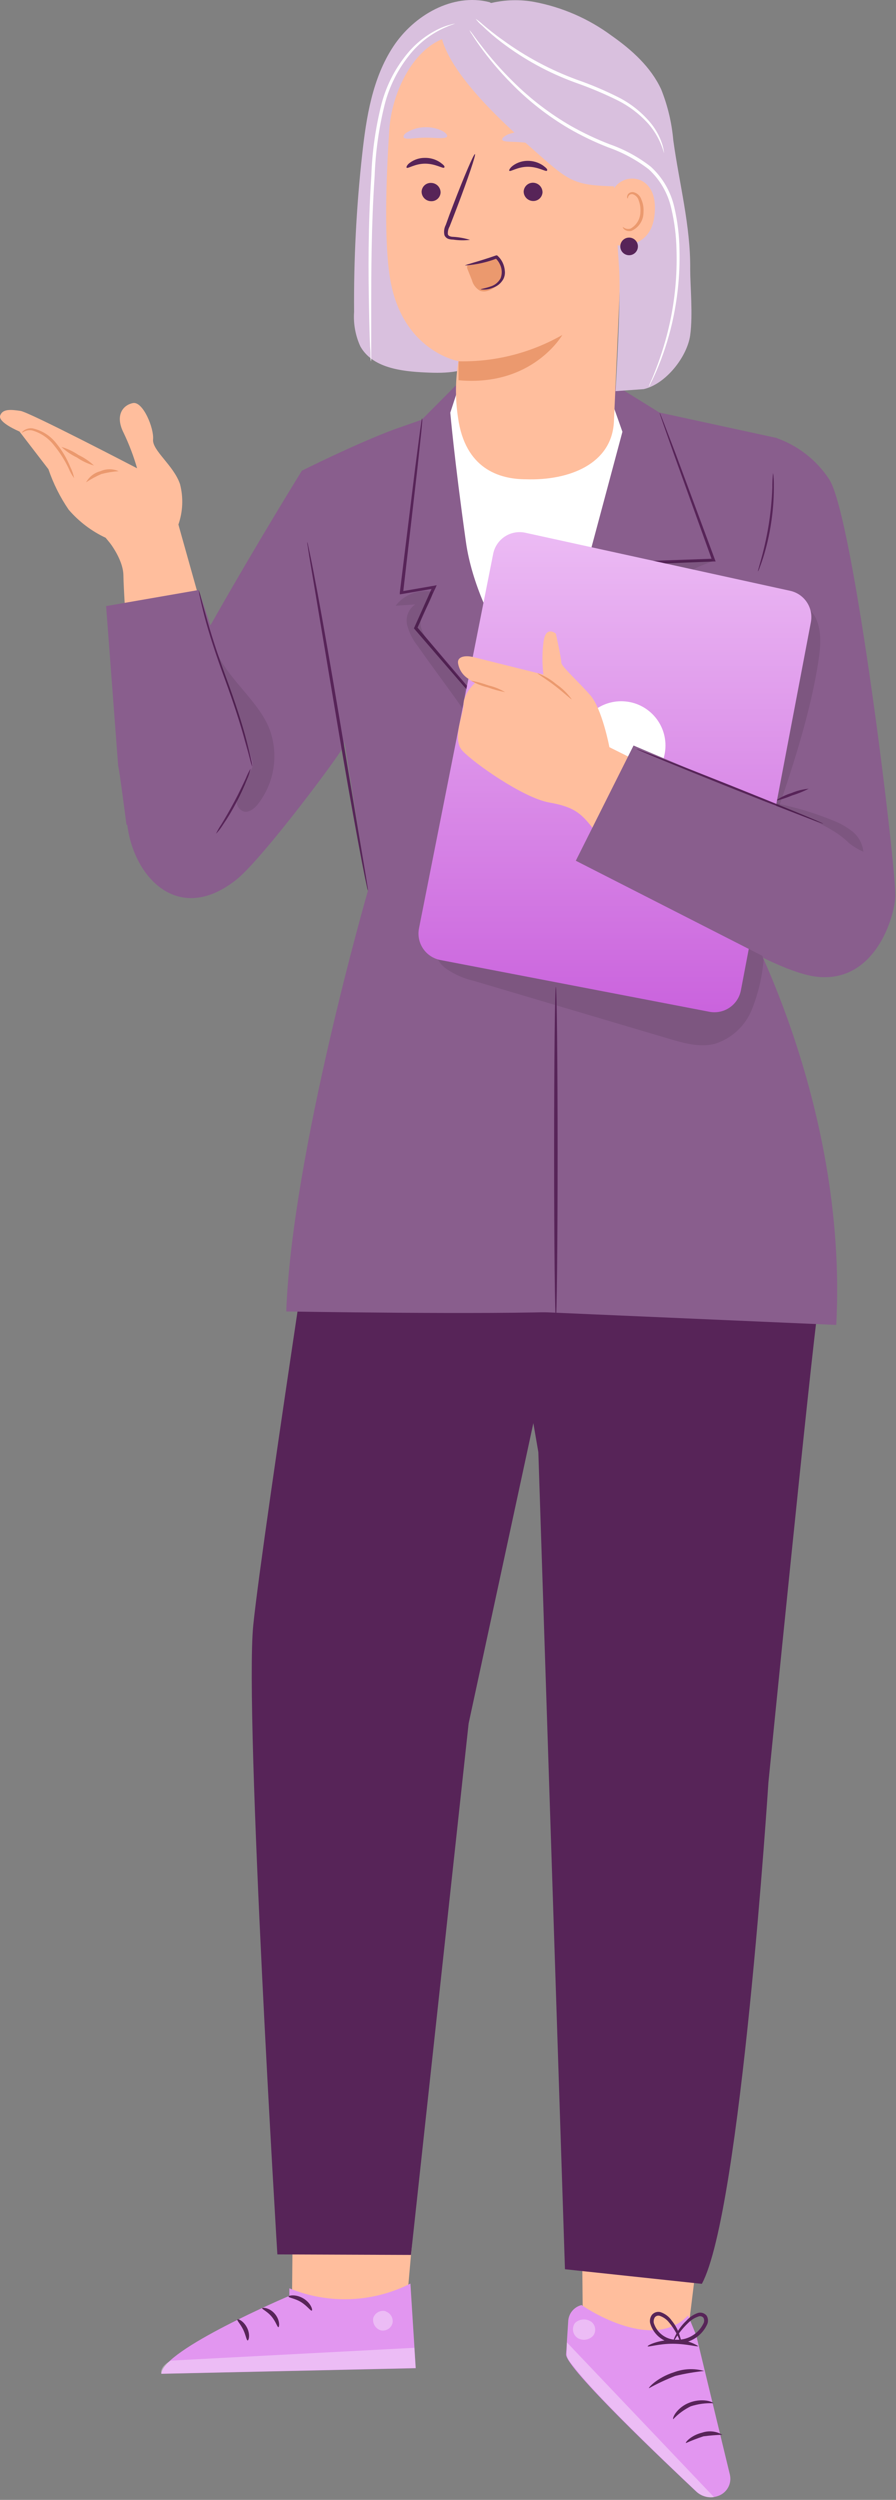 <svg width="133" height="371" viewBox="0 0 133 371" fill="none" xmlns="http://www.w3.org/2000/svg">
<rect x="0" y="0" width="133" height="371" fill="#808080" stroke="none"/>
<path d="M60.521 340.149L67.221 264.499L44.071 265.179L43.341 341.819L49.571 345.519L60.521 340.149Z" fill="#FFBE9D"/>
<path d="M42.951 339.599V340.719C42.951 340.719 24.071 348.719 23.951 352.289L61.711 351.459L60.921 338.899C58.152 340.301 55.113 341.089 52.012 341.209C48.911 341.33 45.821 340.781 42.951 339.599V339.599Z" fill="#E296F0"/>
<g opacity="0.6">
<path opacity="0.6" d="M57.171 343.009C57.536 343.11 57.85 343.343 58.054 343.663C58.257 343.982 58.334 344.366 58.271 344.739C58.183 345.108 57.956 345.429 57.638 345.636C57.319 345.842 56.934 345.919 56.561 345.849C56.174 345.741 55.841 345.493 55.626 345.153C55.412 344.813 55.332 344.405 55.401 344.009C55.525 343.626 55.795 343.306 56.152 343.119C56.509 342.932 56.925 342.893 57.311 343.009" fill="white"/>
</g>
<g opacity="0.6">
<path opacity="0.6" d="M61.691 351.429L61.501 348.429L25.381 350.329C25.381 350.329 23.721 351.099 23.931 352.279L61.691 351.429Z" fill="white"/>
</g>
<path d="M42.831 340.829C42.831 341.009 43.771 341.079 44.691 341.649C45.611 342.219 46.111 342.989 46.281 342.909C46.451 342.829 46.151 341.769 45.021 341.099C43.891 340.429 42.791 340.659 42.831 340.829Z" fill="#572458"/>
<path d="M38.911 342.549C38.911 342.729 39.681 343.029 40.321 343.799C40.961 344.569 41.161 345.379 41.321 345.369C41.481 345.359 41.591 344.309 40.781 343.369C39.971 342.429 38.911 342.429 38.911 342.549Z" fill="#572458"/>
<path d="M36.761 347.339C36.931 347.339 37.171 346.449 36.671 345.449C36.171 344.449 35.311 344.069 35.231 344.229C35.151 344.389 35.701 344.909 36.101 345.739C36.501 346.569 36.581 347.329 36.761 347.339Z" fill="#572458"/>
<path d="M113.471 253.879L101.681 349.679L86.541 348.089L85.701 254.689L113.471 253.879Z" fill="#FFBE9D"/>
<path d="M86.311 342.079C86.311 342.079 96.661 349.349 102.141 343.629L103.341 346.559L108.341 367.249C108.499 367.923 108.392 368.632 108.042 369.23C107.692 369.827 107.126 370.267 106.461 370.459C105.935 370.629 105.373 370.658 104.833 370.542C104.292 370.426 103.791 370.17 103.381 369.799C99.171 365.849 83.771 351.269 84.031 349.379L84.351 344.379C84.4 343.849 84.61 343.346 84.954 342.938C85.297 342.531 85.757 342.238 86.271 342.099L86.311 342.079Z" fill="#E296F0"/>
<g opacity="0.6">
<path opacity="0.6" d="M105.971 370.579L84.151 347.629V348.729C83.971 349.919 84.521 350.409 85.151 351.189C86.891 353.519 91.771 358.779 103.421 369.799C103.774 370.12 104.194 370.357 104.652 370.492C105.109 370.627 105.591 370.657 106.061 370.579H105.971Z" fill="white"/>
</g>
<g opacity="0.6">
<path opacity="0.6" d="M87.681 344.499C87.848 344.61 87.991 344.753 88.102 344.92C88.212 345.087 88.288 345.275 88.325 345.471C88.361 345.668 88.357 345.871 88.314 346.066C88.27 346.262 88.188 346.446 88.071 346.609C87.788 346.932 87.402 347.146 86.979 347.215C86.556 347.285 86.122 347.205 85.751 346.989C85.575 346.871 85.424 346.719 85.308 346.541C85.191 346.363 85.112 346.164 85.075 345.954C85.038 345.745 85.043 345.531 85.09 345.324C85.138 345.117 85.226 344.921 85.351 344.749C85.677 344.438 86.103 344.252 86.554 344.225C87.004 344.197 87.449 344.33 87.811 344.599" fill="white"/>
</g>
<path d="M99.931 359.029C100.678 358.237 101.562 357.586 102.541 357.109C103.619 356.762 104.75 356.61 105.881 356.659C105.881 356.589 105.551 356.379 104.881 356.269C104.005 356.149 103.112 356.259 102.291 356.589C101.495 356.899 100.802 357.425 100.291 358.109C99.921 358.629 99.861 359.009 99.931 359.029Z" fill="#572458"/>
<path d="M101.821 362.569C102.666 362.191 103.531 361.857 104.411 361.569C105.347 361.445 106.288 361.368 107.231 361.339C106.784 361.072 106.284 360.905 105.766 360.85C105.248 360.795 104.724 360.853 104.231 361.019C102.551 361.429 101.671 362.499 101.821 362.569Z" fill="#572458"/>
<path d="M96.331 354.429C97.585 353.735 98.885 353.127 100.221 352.609C101.636 352.265 103.072 352.018 104.521 351.869C103.035 351.451 101.454 351.521 100.011 352.069C97.561 352.849 96.201 354.369 96.331 354.429Z" fill="#572458"/>
<path d="M96.141 348.209C96.211 348.359 97.821 347.819 99.891 347.829C101.961 347.839 103.581 348.339 103.641 348.179C102.522 347.479 101.207 347.157 99.891 347.259C97.671 347.259 96.061 348.079 96.141 348.209Z" fill="#572458"/>
<path d="M101.061 347.819C101.114 347.482 101.076 347.137 100.951 346.819C100.714 345.926 100.287 345.094 99.701 344.379C99.299 343.799 98.72 343.364 98.051 343.139C97.822 343.078 97.579 343.082 97.353 343.153C97.126 343.224 96.924 343.358 96.771 343.539C96.644 343.713 96.555 343.911 96.508 344.121C96.462 344.331 96.46 344.548 96.501 344.759C96.745 345.659 97.29 346.448 98.045 346.994C98.8 347.54 99.72 347.81 100.651 347.759C101.572 347.751 102.47 347.477 103.24 346.972C104.009 346.467 104.617 345.751 104.991 344.909C105.074 344.706 105.107 344.485 105.088 344.266C105.068 344.047 104.998 343.836 104.881 343.649C104.728 343.465 104.524 343.329 104.295 343.26C104.065 343.191 103.821 343.19 103.591 343.259C102.924 343.495 102.328 343.898 101.861 344.429C101.183 345.068 100.63 345.827 100.231 346.669C99.951 347.249 99.891 347.599 99.931 347.609C100.53 346.534 101.288 345.556 102.181 344.709C102.614 344.281 103.142 343.959 103.721 343.769C103.845 343.729 103.979 343.727 104.104 343.765C104.229 343.802 104.34 343.877 104.421 343.979C104.487 344.108 104.521 344.25 104.521 344.394C104.521 344.539 104.487 344.681 104.421 344.809C104.075 345.527 103.536 346.134 102.865 346.563C102.194 346.992 101.417 347.226 100.621 347.239C99.835 347.28 99.058 347.059 98.412 346.61C97.766 346.161 97.287 345.51 97.051 344.759C96.989 344.467 97.043 344.162 97.201 343.909C97.283 343.805 97.395 343.727 97.521 343.686C97.647 343.645 97.783 343.643 97.911 343.679C98.469 343.867 98.959 344.215 99.321 344.679C100.093 345.608 100.683 346.673 101.061 347.819Z" fill="#572458"/>
<path d="M104.321 134.999C104.321 134.999 110.021 141.179 112.801 147.089C115.581 152.999 117.281 167.089 117.281 167.089C117.281 167.089 122.791 184.289 121.521 193.319C120.251 202.349 114.061 264.539 114.061 264.539C114.061 264.539 109.971 328.269 104.181 338.939L83.861 336.769L79.911 215.509L66.061 135.259L104.321 134.999Z" fill="#572458"/>
<path d="M93.771 159.039C93.864 158.734 93.918 158.418 93.931 158.099C94.001 157.499 94.051 156.609 94.071 155.519C94.078 152.68 93.927 149.842 93.621 147.019C93.271 143.799 92.951 140.899 92.701 138.569C92.63 137.398 92.487 136.233 92.271 135.079C92.155 136.253 92.155 137.436 92.271 138.609C92.401 140.779 92.701 143.779 93.031 147.069C93.361 150.359 93.591 153.359 93.641 155.519C93.691 157.679 93.681 159.029 93.771 159.039Z" fill="#895E8D"/>
<path d="M89.591 144.809C90.239 143.293 90.641 141.683 90.781 140.039C91.1 138.419 91.154 136.757 90.941 135.119C90.598 136.716 90.358 138.332 90.221 139.959C89.905 141.561 89.695 143.181 89.591 144.809Z" fill="#895E8D"/>
<path d="M74.801 139.949C74.901 139.949 74.871 139.199 75.701 138.629C75.932 138.477 76.197 138.384 76.472 138.357C76.748 138.331 77.025 138.373 77.281 138.479C77.591 138.602 77.857 138.818 78.041 139.096C78.225 139.375 78.319 139.704 78.31 140.037C78.301 140.371 78.19 140.694 77.992 140.963C77.793 141.232 77.517 141.433 77.201 141.539C76.941 141.634 76.662 141.663 76.389 141.625C76.115 141.587 75.855 141.482 75.631 141.319C74.831 140.709 74.901 139.919 74.801 139.949C74.701 139.979 74.711 140.119 74.741 140.439C74.798 140.899 75.027 141.321 75.381 141.619C75.65 141.855 75.976 142.016 76.327 142.088C76.677 142.16 77.041 142.14 77.381 142.029C77.791 141.885 78.147 141.62 78.402 141.269C78.657 140.918 78.8 140.498 78.811 140.064C78.822 139.63 78.7 139.203 78.463 138.84C78.225 138.476 77.883 138.194 77.481 138.029C77.149 137.906 76.791 137.869 76.441 137.923C76.09 137.978 75.76 138.121 75.481 138.339C75.117 138.626 74.868 139.034 74.781 139.489C74.711 139.779 74.771 139.949 74.801 139.949Z" fill="#895E8D"/>
<path d="M50.811 150.829C50.811 150.829 38.901 228.049 37.591 241.229C36.281 254.409 41.171 334.569 41.171 334.569L61.001 334.649L69.561 255.779L84.421 186.839L70.841 135.689L55.271 136.879L50.811 150.829Z" fill="#572458"/>
<path d="M119.871 79.339C119.847 79.545 119.847 79.753 119.871 79.959C119.871 80.409 119.871 80.959 119.871 81.729C119.871 82.119 119.871 82.549 119.871 83.009C119.871 83.469 119.791 84.009 119.761 84.529C119.661 85.619 119.621 86.859 119.401 88.219C119.311 88.909 119.221 89.619 119.121 90.359C119.021 91.099 118.861 91.869 118.721 92.669C118.471 94.269 118.071 95.949 117.721 97.729C116.901 101.269 115.871 105.139 114.721 109.199C113.571 113.259 112.621 117.149 111.851 120.719C111.501 122.509 111.131 124.199 110.921 125.819C110.801 126.619 110.661 127.389 110.571 128.139C110.481 128.889 110.431 129.609 110.361 130.299C110.191 131.669 110.191 132.919 110.151 134.019C110.151 134.569 110.151 135.079 110.151 135.549C110.151 136.019 110.151 136.439 110.211 136.829C110.211 137.569 110.281 138.159 110.301 138.609C110.3 138.815 110.323 139.02 110.371 139.219C110.386 139.013 110.386 138.806 110.371 138.599C110.371 138.149 110.371 137.599 110.371 136.829C110.371 136.439 110.371 136.009 110.371 135.549C110.371 135.089 110.421 134.549 110.451 134.029C110.511 132.939 110.531 131.689 110.721 130.329C110.801 129.649 110.881 128.929 110.961 128.179C111.041 127.429 111.201 126.669 111.331 125.869C111.561 124.269 111.941 122.579 112.331 120.799C113.131 117.249 114.131 113.369 115.241 109.319C116.351 105.269 117.361 101.379 118.171 97.819C118.541 96.029 118.921 94.339 119.171 92.729C119.301 91.929 119.451 91.159 119.551 90.409C119.651 89.659 119.721 88.949 119.801 88.259C120.001 86.889 120.021 85.639 120.091 84.539C120.091 83.999 120.161 83.489 120.171 83.019C120.181 82.549 120.171 82.119 120.171 81.729C120.171 80.999 120.171 80.399 120.171 79.959C120.091 79.744 119.99 79.536 119.871 79.339Z" fill="#572458"/>
<path d="M35.181 108.849L26.481 77.849L15.751 79.849C15.751 79.849 18.321 82.779 18.321 85.469C18.321 88.159 20.061 113.479 20.061 113.479C20.061 113.479 30.731 116.599 35.061 109.389" fill="#FFBE9D"/>
<path d="M26.481 77.849C27.152 75.917 27.236 73.829 26.721 71.849C25.781 69.059 22.561 66.849 22.721 65.209C22.881 63.569 21.221 59.509 19.721 59.819C18.221 60.129 17.041 61.659 18.351 64.239C19.164 65.934 19.833 67.693 20.351 69.499C20.351 69.499 4.351 61.159 3.031 60.979C1.711 60.799 0.411 60.619 0.031 61.659C-0.349 62.699 2.891 64.039 2.891 64.039L7.191 69.639C7.914 71.766 8.923 73.785 10.191 75.639C11.706 77.401 13.577 78.823 15.681 79.809L20.351 85.429C20.351 85.429 27.501 82.999 26.481 77.849Z" fill="#FFBE9D"/>
<path d="M3.251 64.229C3.251 64.229 3.391 64.139 3.641 64.019C3.997 63.854 4.396 63.805 4.781 63.879C6.059 64.25 7.186 65.017 8.001 66.069C8.857 67.112 9.586 68.254 10.171 69.469C10.383 69.999 10.662 70.5 11.001 70.959C10.895 70.396 10.71 69.851 10.451 69.339C9.935 68.051 9.223 66.851 8.341 65.779C7.464 64.652 6.218 63.87 4.821 63.569C4.379 63.514 3.931 63.621 3.561 63.869C3.301 64.049 3.231 64.219 3.251 64.229Z" fill="#EB996E"/>
<path d="M9.121 66.329C9.802 66.968 10.578 67.497 11.421 67.899C12.194 68.43 13.049 68.832 13.951 69.089C13.267 68.449 12.488 67.919 11.641 67.519C10.869 66.993 10.018 66.591 9.121 66.329Z" fill="#EB996E"/>
<path d="M17.611 69.929C17.187 69.738 16.726 69.64 16.261 69.64C15.796 69.64 15.335 69.738 14.911 69.929C14.462 70.043 14.04 70.248 13.674 70.532C13.307 70.816 13.004 71.173 12.781 71.579C13.5 71.103 14.259 70.691 15.051 70.349C15.889 70.13 16.746 69.989 17.611 69.929Z" fill="#EB996E"/>
<path d="M51.061 110.639C51.141 111.099 38.931 127.579 34.971 130.639C25.261 138.219 18.111 127.969 18.821 119.289C19.531 110.609 44.821 69.839 44.821 69.839L52.991 89.089L51.061 110.639Z" fill="#895E8D"/>
<path d="M114.971 65.499L92.771 60.279L90.671 56.739L68.401 57.099L63.231 62.639L48.381 69.919L60.841 122.229L102.641 124.379L114.971 65.499Z" fill="white"/>
<path d="M89.561 56.059L97.871 61.219L115.331 65.009L109.801 135.099C109.801 135.099 125.901 163.169 124.131 196.629L78.181 194.629C78.181 194.629 80.421 159.449 80.851 145.329C81.281 131.209 81.021 106.549 81.021 106.549L92.391 64.079L89.561 56.059Z" fill="#895E8D"/>
<path d="M66.841 61.239L68.401 56.459L62.601 62.289L58.421 63.759C52.651 65.919 44.781 69.869 44.781 69.869L54.621 132.169C54.621 132.169 43.341 171.169 42.491 194.629C42.491 194.629 72.651 195.139 84.591 194.629L81.371 105.179C81.371 105.179 70.901 92.819 69.161 80.429C67.421 68.039 66.841 61.239 66.841 61.239Z" fill="#895E8D"/>
<path d="M81.901 115.009C82.044 114.901 82.175 114.777 82.291 114.639L83.351 113.489L87.231 109.189L100.361 94.429L100.441 94.339V94.219C99.781 91.819 99.081 89.289 98.361 86.699C98.041 85.579 97.731 84.469 97.431 83.379L97.221 83.669L105.931 83.329H106.231L106.121 83.049L100.291 67.339L98.571 62.839L98.101 61.649C97.991 61.379 97.931 61.239 97.911 61.249C97.937 61.393 97.977 61.534 98.031 61.669L98.441 62.889L100.041 67.429L105.721 83.199L105.911 82.909L97.201 83.219H96.911L96.991 83.499C97.291 84.589 97.601 85.699 97.921 86.819C98.641 89.409 99.341 91.939 100.011 94.339V94.129C94.821 100.079 90.281 105.269 87.011 109.019L83.231 113.429L82.231 114.619C82.061 114.859 81.891 115.009 81.901 115.009Z" fill="#572458"/>
<path d="M62.651 62.059C62.608 62.224 62.574 62.391 62.551 62.559C62.501 62.929 62.431 63.409 62.341 64.009C62.171 65.329 61.931 67.149 61.631 69.419C61.061 74.079 60.261 80.529 59.351 87.909V88.209L59.651 88.159L64.481 87.329L64.231 87.009C63.941 87.659 63.621 88.359 63.311 89.069L61.501 93.119L61.441 93.249L61.531 93.359L74.921 108.869L78.921 113.449C79.381 113.949 79.741 114.359 80.021 114.669C80.301 114.979 81.931 116.189 81.941 116.179C81.951 116.169 80.321 114.899 80.081 114.609L79.081 113.339L75.181 108.679L61.911 93.059V93.299C62.491 92.009 63.101 90.639 63.731 89.249C64.041 88.549 64.351 87.849 64.651 87.249L64.821 86.849L64.401 86.929L59.571 87.769L59.831 88.009C60.681 80.619 61.421 74.169 61.961 69.509C62.201 67.229 62.401 65.399 62.541 64.079C62.591 63.479 62.641 62.989 62.671 62.619C62.694 62.433 62.687 62.244 62.651 62.059Z" fill="#572458"/>
<path d="M85.931 142.429C86.811 141.259 88.611 140.529 89.521 141.679C89.98 142.026 90.322 142.506 90.501 143.053C90.679 143.6 90.686 144.188 90.521 144.739C90.385 145.077 90.181 145.384 89.924 145.642C89.667 145.9 89.36 146.104 89.022 146.241C88.685 146.378 88.323 146.446 87.958 146.441C87.594 146.435 87.234 146.356 86.901 146.209C86.574 146.04 86.287 145.803 86.058 145.514C85.829 145.226 85.663 144.893 85.572 144.536C85.48 144.179 85.465 143.807 85.527 143.444C85.589 143.081 85.727 142.736 85.931 142.429Z" fill="#572458"/>
<g opacity="0.3">
<path opacity="0.3" d="M105.881 83.099C105.731 83.569 102.611 84.099 102.061 85.369C101.628 86.742 101.667 88.221 102.171 89.569C102.671 90.911 102.942 92.328 102.971 93.759C102.791 96.319 100.781 98.319 98.891 100.049C93.621 104.899 87.181 110.159 81.891 115.049C86.571 109.049 92.661 102.919 97.821 97.389C98.835 96.598 99.539 95.476 99.811 94.219C100.083 92.962 99.906 91.649 99.311 90.509L97.721 85.159C97.591 84.699 97.291 83.929 97.221 83.669C97.879 83.53 98.549 83.449 99.221 83.429C101.442 83.181 103.677 83.084 105.911 83.139" fill="black"/>
</g>
<path d="M45.601 80.429C45.607 80.607 45.627 80.785 45.661 80.959C45.721 81.359 45.801 81.859 45.891 82.479C46.121 83.839 46.441 85.729 46.821 88.029C47.621 92.769 48.701 99.219 49.891 106.339C51.081 113.459 52.231 119.969 53.101 124.639C53.531 126.979 53.901 128.869 54.161 130.169C54.291 130.789 54.401 131.279 54.481 131.669C54.508 131.847 54.555 132.022 54.621 132.189C54.623 132.008 54.606 131.827 54.571 131.649L54.331 130.139C54.101 128.779 53.791 126.889 53.401 124.589C52.611 119.849 51.531 113.399 50.331 106.269C49.131 99.139 48.001 92.649 47.131 87.979C46.691 85.639 46.331 83.749 46.061 82.449C45.931 81.829 45.831 81.339 45.741 80.949C45.719 80.77 45.672 80.595 45.601 80.429Z" fill="#572458"/>
<path d="M115.061 64.939C118.339 66.044 121.155 68.212 123.061 71.099C126.741 76.559 133.141 129.489 132.891 133.159C132.641 136.829 129.471 146.159 120.891 144.909C112.311 143.659 89.561 127.779 89.561 127.779L97.391 112.599L113.991 120.429L111.731 94.209L115.061 64.939Z" fill="#895E8D"/>
<g opacity="0.3">
<path opacity="0.3" d="M64.541 139.829C65.081 137.449 68.031 136.679 70.451 136.369L109.921 131.369L113.351 142.469C113.128 145.031 112.524 147.545 111.561 149.929C111.066 151.116 110.315 152.179 109.363 153.043C108.411 153.908 107.28 154.551 106.051 154.929C103.841 155.469 101.541 154.819 99.371 154.179L70.371 145.579C68.896 145.247 67.498 144.636 66.251 143.779C65.626 143.346 65.135 142.746 64.833 142.048C64.531 141.35 64.43 140.582 64.541 139.829Z" fill="black"/>
</g>
<g opacity="0.3">
<path opacity="0.3" d="M113.141 94.029C113.611 92.149 114.331 90.029 116.141 89.319C117.951 88.609 120.301 89.959 121.141 91.839C121.981 93.719 121.811 95.889 121.511 97.929C120.461 105.019 117.971 112.929 115.651 119.679L107.551 116.679C108.621 109.189 111.271 101.429 113.141 94.029Z" fill="black"/>
</g>
<path d="M29.491 87.559L37.491 111.559L27.141 119.079L18.781 122.429C18.781 122.429 17.221 110.429 17.611 114.609L15.751 89.949L29.491 87.559Z" fill="#895E8D"/>
<path d="M29.491 87.559C29.529 87.92 29.592 88.278 29.681 88.629C29.821 89.309 30.051 90.289 30.361 91.499C30.991 93.909 32.041 97.179 33.361 100.749C34.681 104.319 35.721 107.579 36.361 109.969C36.701 111.159 36.971 112.129 37.141 112.799C37.215 113.142 37.322 113.477 37.461 113.799C37.422 113.439 37.359 113.081 37.271 112.729C37.131 112.049 36.891 111.069 36.581 109.869C35.961 107.459 34.901 104.179 33.581 100.609C32.261 97.039 31.221 93.779 30.581 91.399C30.241 90.199 29.971 89.229 29.801 88.559C29.72 88.22 29.616 87.886 29.491 87.559Z" fill="#572458"/>
<path d="M32.061 123.739C32.441 123.351 32.776 122.922 33.061 122.459C33.794 121.39 34.462 120.278 35.061 119.129C35.671 117.985 36.215 116.806 36.691 115.599C36.92 115.112 37.088 114.598 37.191 114.069C36.918 114.529 36.684 115.011 36.491 115.509C36.071 116.409 35.491 117.649 34.781 118.979C34.071 120.309 33.381 121.489 32.861 122.339C32.556 122.783 32.288 123.251 32.061 123.739Z" fill="#572458"/>
<path d="M115.061 118.869C115.923 118.669 116.766 118.395 117.581 118.049C118.432 117.79 119.259 117.455 120.051 117.049C119.163 117.132 118.292 117.351 117.471 117.699C116.613 117.965 115.8 118.359 115.061 118.869Z" fill="#572458"/>
<path d="M112.501 84.809C112.61 84.646 112.694 84.467 112.751 84.279C112.891 83.929 113.071 83.419 113.281 82.769C113.806 81.092 114.2 79.377 114.461 77.639C114.731 75.902 114.868 74.147 114.871 72.389C114.871 71.709 114.871 71.169 114.821 70.789C114.822 70.593 114.795 70.398 114.741 70.209C114.669 70.93 114.635 71.655 114.641 72.379C114.576 74.124 114.412 75.863 114.151 77.589C113.882 79.315 113.518 81.024 113.061 82.709C112.711 83.999 112.461 84.799 112.501 84.809Z" fill="#572458"/>
<g opacity="0.3">
<path opacity="0.3" d="M61.641 89.699L58.721 89.899C59.349 89.077 60.196 88.447 61.165 88.083C62.134 87.719 63.186 87.634 64.201 87.839C64.141 89.589 62.311 90.969 62.421 92.719C62.582 93.653 63.025 94.515 63.691 95.189L69.101 101.869L68.721 105.229C66.501 102.049 64.261 99.099 62.041 95.929C61.296 95.004 60.752 93.935 60.441 92.789C60.3 92.213 60.339 91.608 60.554 91.055C60.769 90.502 61.148 90.029 61.641 89.699Z" fill="black"/>
</g>
<g opacity="0.3">
<path opacity="0.3" d="M32.731 98.599L31.851 95.999C33.331 100.459 38.371 103.869 40.031 108.269C40.709 110.13 40.897 112.133 40.579 114.087C40.26 116.041 39.445 117.881 38.211 119.429C37.641 120.129 36.651 120.809 35.901 120.299C35.617 120.133 35.394 119.88 35.265 119.578C35.135 119.275 35.106 118.94 35.181 118.619C35.421 118.019 37.181 114.419 37.461 113.849C37.741 113.279 37.171 112.179 36.461 109.849C35.271 105.769 33.951 102.679 32.731 98.599Z" fill="black"/>
</g>
<path d="M120.361 92.359L109.981 146.949C109.885 147.47 109.687 147.967 109.397 148.411C109.108 148.855 108.733 149.236 108.295 149.534C107.857 149.832 107.364 150.039 106.845 150.145C106.326 150.251 105.791 150.252 105.271 150.149L65.391 142.479C64.868 142.383 64.369 142.182 63.924 141.89C63.48 141.599 63.097 141.221 62.8 140.779C62.503 140.338 62.297 139.842 62.194 139.32C62.091 138.798 62.094 138.261 62.201 137.739L73.201 82.219C73.302 81.692 73.508 81.191 73.806 80.746C74.105 80.3 74.49 79.919 74.938 79.625C75.387 79.331 75.89 79.13 76.418 79.035C76.946 78.939 77.488 78.951 78.011 79.069L117.281 87.679C118.305 87.901 119.201 88.515 119.777 89.39C120.353 90.265 120.563 91.331 120.361 92.359Z" fill="url(#paint0_linear)"/>
<path d="M92.211 117.209C95.84 117.209 98.781 114.268 98.781 110.639C98.781 107.011 95.84 104.069 92.211 104.069C88.582 104.069 85.641 107.011 85.641 110.639C85.641 114.268 88.582 117.209 92.211 117.209Z" fill="white"/>
<path d="M93.771 112.539L90.461 110.889C90.461 110.889 89.381 105.199 87.631 103.189C85.881 101.179 83.301 98.879 83.321 98.339C83.341 97.799 82.511 94.039 82.511 94.039C82.511 94.039 80.961 92.699 80.661 95.389C80.471 96.957 80.471 98.542 80.661 100.109L70.271 97.519C69.201 97.249 67.851 97.359 67.991 98.429C68.066 98.903 68.242 99.354 68.508 99.753C68.774 100.152 69.123 100.488 69.531 100.739C69.83 100.987 70.168 101.183 70.531 101.319C70.531 101.319 68.811 102.909 68.811 104.479C68.811 106.049 67.031 109.679 68.651 111.429C70.271 113.179 77.651 118.429 81.581 119.109C85.511 119.789 86.451 120.939 88.261 123.259L93.771 112.539Z" fill="#FFBE9D"/>
<path d="M79.791 99.909C79.741 99.989 80.981 100.709 82.371 101.779C83.761 102.849 84.791 103.839 84.861 103.779C84.232 102.9 83.454 102.139 82.561 101.529C81.742 100.828 80.804 100.279 79.791 99.909Z" fill="#EB996E"/>
<path d="M69.901 101.009C70.676 101.466 71.515 101.803 72.391 102.009C73.233 102.318 74.099 102.555 74.981 102.719C74.207 102.26 73.367 101.923 72.491 101.719C71.649 101.411 70.783 101.173 69.901 101.009Z" fill="#EB996E"/>
<path d="M116.911 120.329L94.041 110.639L85.471 127.739L116.911 143.769V120.329Z" fill="#895E8D"/>
<path d="M94.481 111.159C94.481 111.249 100.631 113.789 108.281 116.849C115.931 119.909 122.171 122.319 122.201 122.239C122.231 122.159 116.061 119.609 108.401 116.549C100.741 113.489 94.511 111.079 94.481 111.159Z" fill="#572458"/>
<g opacity="0.3">
<path opacity="0.3" d="M115.411 119.269C118.188 119.83 120.907 120.65 123.531 121.719C124.612 122.12 125.624 122.687 126.531 123.399C126.987 123.766 127.366 124.22 127.644 124.736C127.922 125.251 128.095 125.817 128.151 126.399C127.398 126.069 126.689 125.645 126.041 125.139C123.451 122.529 118.971 121.019 115.171 119.569L115.411 119.269Z" fill="black"/>
</g>
<path d="M82.511 195.699C82.371 195.699 82.251 184.699 82.251 171.069C82.251 157.439 82.371 146.449 82.511 146.449C82.651 146.449 82.771 157.449 82.771 171.069C82.771 184.689 82.651 195.699 82.511 195.699Z" fill="#572458"/>
<path d="M53.761 22.929C54.371 17.359 55.291 11.609 58.361 6.929C61.431 2.249 67.221 -1.071 72.641 0.319L79.441 3.639C79.166 18.934 77.136 34.147 73.391 48.979C73.134 50.463 72.535 51.867 71.641 53.079C69.641 55.369 66.211 55.419 63.191 55.279C59.541 55.119 55.271 54.589 53.491 51.409C52.756 49.804 52.436 48.04 52.561 46.279C52.501 38.479 52.901 30.682 53.761 22.929Z" fill="#D9C0DE"/>
<path d="M89.791 10.559L69.211 5.299C62.621 4.589 58.211 12.699 57.781 19.299C57.301 26.649 57.011 35.649 57.871 41.139C59.591 52.139 68.051 53.599 68.051 53.599C67.583 56.378 67.563 59.214 67.991 61.999C69.041 69.529 74.061 71.129 78.071 71.129C84.421 71.349 90.851 68.889 91.131 62.539L93.261 14.479C93.279 13.51 92.932 12.569 92.289 11.844C91.647 11.118 90.755 10.659 89.791 10.559Z" fill="#FFBE9D"/>
<path d="M62.581 28.429C62.578 28.798 62.718 29.152 62.972 29.419C63.226 29.686 63.573 29.844 63.941 29.859C64.121 29.873 64.302 29.851 64.474 29.793C64.645 29.736 64.804 29.645 64.94 29.526C65.076 29.407 65.186 29.262 65.266 29.099C65.345 28.937 65.391 28.76 65.401 28.579C65.404 28.211 65.264 27.856 65.01 27.59C64.756 27.323 64.409 27.165 64.041 27.149C63.861 27.134 63.679 27.156 63.507 27.213C63.335 27.269 63.176 27.36 63.039 27.48C62.903 27.599 62.792 27.745 62.714 27.908C62.635 28.071 62.59 28.248 62.581 28.429Z" fill="#572458"/>
<path d="M60.361 24.889C60.531 25.079 61.601 24.279 63.131 24.289C64.661 24.299 65.761 25.059 65.931 24.879C66.101 24.699 65.831 24.459 65.351 24.109C64.678 23.648 63.877 23.41 63.061 23.429C62.27 23.424 61.499 23.672 60.861 24.139C60.431 24.429 60.271 24.809 60.361 24.889Z" fill="#572458"/>
<path d="M77.731 28.429C77.735 28.788 77.875 29.131 78.121 29.39C78.368 29.65 78.704 29.807 79.061 29.829C79.242 29.843 79.424 29.821 79.596 29.763C79.768 29.706 79.927 29.616 80.063 29.497C80.2 29.377 80.312 29.232 80.392 29.07C80.472 28.907 80.52 28.73 80.531 28.549C80.531 28.182 80.39 27.828 80.137 27.562C79.884 27.296 79.538 27.137 79.171 27.119C78.99 27.11 78.809 27.137 78.639 27.197C78.469 27.258 78.312 27.352 78.178 27.474C78.044 27.596 77.936 27.743 77.859 27.907C77.782 28.071 77.739 28.249 77.731 28.429Z" fill="#572458"/>
<path d="M75.601 25.349C75.781 25.529 76.851 24.739 78.381 24.749C79.911 24.759 81.011 25.519 81.181 25.339C81.351 25.159 81.081 24.919 80.601 24.559C79.937 24.109 79.153 23.869 78.351 23.869C77.562 23.864 76.792 24.109 76.151 24.569C75.681 24.929 75.521 25.269 75.601 25.349Z" fill="#572458"/>
<path d="M69.771 35.599C68.969 35.352 68.139 35.2 67.301 35.149C66.911 35.149 66.541 35.029 66.481 34.769C66.448 34.365 66.539 33.961 66.741 33.609C67.111 32.669 67.491 31.689 67.901 30.609C69.501 26.399 70.671 22.929 70.501 22.869C70.331 22.809 68.891 26.169 67.281 30.379C66.891 31.379 66.521 32.379 66.171 33.379C65.925 33.846 65.854 34.385 65.971 34.899C66.028 35.035 66.114 35.156 66.222 35.255C66.331 35.353 66.461 35.426 66.601 35.469C66.816 35.53 67.038 35.56 67.261 35.559C68.092 35.683 68.936 35.697 69.771 35.599Z" fill="#572458"/>
<path d="M68.061 53.619C73.457 53.736 78.783 52.385 83.471 49.709C83.471 49.709 79.061 57.429 68.061 56.429V53.619Z" fill="#EB996E"/>
<path d="M74.541 20.739C74.691 21.149 76.211 20.959 78.001 21.179C79.791 21.399 81.231 21.889 81.461 21.519C81.571 21.339 81.321 20.949 80.741 20.519C79.964 20.025 79.085 19.714 78.17 19.61C77.255 19.506 76.329 19.612 75.461 19.919C74.811 20.219 74.481 20.539 74.541 20.739Z" fill="#D9C0DE"/>
<path d="M59.951 20.429C60.281 20.779 61.581 20.429 63.151 20.429C64.721 20.429 66.041 20.659 66.341 20.299C66.481 20.129 66.271 19.779 65.691 19.449C64.886 19.044 63.992 18.848 63.091 18.879C62.196 18.887 61.318 19.124 60.541 19.569C59.991 19.849 59.801 20.209 59.951 20.429Z" fill="#D9C0DE"/>
<path d="M67.371 8.149C68.324 9.469 69.462 10.645 70.751 11.639L76.671 16.709C78.062 17.939 79.528 19.081 81.061 20.129C82.448 21.009 83.884 21.81 85.361 22.529C86.881 23.309 87.791 25.529 89.311 26.309C89.661 26.489 90.711 26.309 91.081 26.509C91.191 28.979 91.701 36.799 91.901 39.919C92.201 44.839 91.371 58.049 91.371 58.049L95.551 57.749C98.791 57.019 101.991 52.999 102.451 49.749C102.871 46.669 102.451 42.459 102.451 39.959C102.521 33.539 100.811 27.169 99.941 20.809C99.716 18.225 99.112 15.688 98.151 13.279C96.621 9.949 93.781 7.399 90.761 5.279C87.358 2.766 83.43 1.057 79.271 0.279C77.189 -0.095 75.054 -0.045 72.992 0.426C70.93 0.897 68.984 1.779 67.271 3.019C66.714 3.377 66.311 3.93 66.141 4.569C65.701 6.139 66.471 6.789 67.371 8.149ZM91.141 26.599C91.321 26.889 91.251 27.659 91.141 26.599V26.599Z" fill="#D9C0DE"/>
<path d="M90.621 29.609C90.64 29.066 90.797 28.535 91.076 28.069C91.356 27.602 91.749 27.213 92.22 26.94C92.69 26.666 93.222 26.516 93.766 26.504C94.311 26.491 94.849 26.617 95.331 26.869C96.451 27.519 97.331 28.809 97.201 31.309C96.931 37.949 90.311 36.309 90.311 36.119C90.311 35.929 90.491 32.359 90.621 29.609Z" fill="#FFBE9D"/>
<path d="M92.441 33.679C92.441 33.679 92.551 33.769 92.751 33.869C93.022 33.992 93.328 34.01 93.611 33.919C94.051 33.669 94.416 33.307 94.671 32.87C94.926 32.432 95.06 31.935 95.061 31.429C95.099 30.861 95.014 30.291 94.811 29.759C94.755 29.55 94.65 29.357 94.504 29.197C94.357 29.037 94.175 28.914 93.971 28.839C93.841 28.794 93.698 28.799 93.57 28.852C93.443 28.906 93.34 29.004 93.281 29.129C93.181 29.309 93.221 29.439 93.181 29.449C93.141 29.459 93.041 29.339 93.111 29.059C93.151 28.896 93.251 28.753 93.391 28.659C93.578 28.53 93.808 28.48 94.031 28.519C94.303 28.582 94.555 28.714 94.76 28.904C94.965 29.093 95.117 29.333 95.201 29.599C95.459 30.184 95.569 30.823 95.521 31.459C95.533 32.053 95.368 32.638 95.048 33.138C94.727 33.638 94.266 34.032 93.721 34.269C93.541 34.312 93.353 34.315 93.171 34.277C92.99 34.239 92.819 34.161 92.671 34.049C92.451 33.839 92.421 33.689 92.441 33.679Z" fill="#EB996E"/>
<path d="M94.691 36.559C94.693 36.819 94.618 37.074 94.474 37.291C94.331 37.508 94.127 37.677 93.887 37.778C93.647 37.878 93.383 37.905 93.128 37.855C92.873 37.804 92.639 37.679 92.455 37.496C92.271 37.312 92.146 37.078 92.096 36.822C92.046 36.567 92.072 36.303 92.173 36.063C92.273 35.824 92.442 35.619 92.659 35.476C92.876 35.333 93.131 35.257 93.391 35.259C93.735 35.262 94.064 35.4 94.307 35.643C94.551 35.886 94.688 36.215 94.691 36.559Z" fill="#572458"/>
<path d="M73.921 38.429C74.224 38.815 74.427 39.268 74.514 39.75C74.601 40.232 74.568 40.728 74.419 41.194C74.27 41.661 74.01 42.084 73.659 42.427C73.309 42.769 72.881 43.021 72.411 43.159C72.041 43.284 71.641 43.284 71.271 43.159C70.972 42.992 70.709 42.766 70.499 42.494C70.29 42.223 70.137 41.911 70.051 41.579L69.421 39.999C69.375 39.916 69.346 39.825 69.336 39.73C69.326 39.636 69.334 39.541 69.361 39.449C69.42 39.363 69.497 39.291 69.587 39.237C69.677 39.184 69.777 39.15 69.881 39.139L73.801 38.199" fill="#EB996E"/>
<path d="M71.351 42.949C71.954 43.031 72.568 42.952 73.131 42.719C73.795 42.507 74.355 42.054 74.701 41.449C74.897 41.078 74.981 40.657 74.941 40.239C74.913 39.806 74.804 39.383 74.621 38.989C74.445 38.612 74.197 38.272 73.891 37.989L73.781 37.899H73.651C71.061 38.819 69.021 39.279 69.041 39.399C70.672 39.29 72.278 38.933 73.801 38.339H73.571C73.833 38.592 74.046 38.89 74.201 39.219C74.363 39.538 74.456 39.886 74.475 40.243C74.494 40.599 74.438 40.956 74.311 41.289C74.037 41.801 73.596 42.204 73.061 42.429C72.061 42.809 71.331 42.859 71.351 42.949Z" fill="#572458"/>
<path d="M83.391 11.049C87.746 13.72 91.532 17.224 94.531 21.359L91.391 27.659C85.301 27.519 84.541 26.949 79.961 22.919C75.381 18.889 66.301 10.859 65.401 4.829C71.251 6.029 78.301 7.929 83.391 11.049Z" fill="#D9C0DE"/>
<path d="M96.301 57.429C96.359 57.205 96.439 56.987 96.541 56.779C96.731 56.359 96.981 55.779 97.301 54.939C98.187 52.664 98.896 50.324 99.421 47.939C100.19 44.41 100.526 40.8 100.421 37.189C100.39 35.063 100.125 32.947 99.631 30.879C99.132 28.668 97.971 26.662 96.301 25.129C94.487 23.734 92.461 22.637 90.301 21.879C88.293 21.099 86.347 20.166 84.481 19.089C81.331 17.242 78.442 14.982 75.891 12.369C74.162 10.623 72.577 8.74 71.151 6.739C70.651 6.039 70.281 5.469 70.041 5.079C69.898 4.896 69.781 4.694 69.691 4.479C69.85 4.649 69.997 4.829 70.131 5.019C70.391 5.389 70.791 5.939 71.321 6.619C72.798 8.562 74.412 10.397 76.151 12.109C78.713 14.659 81.594 16.867 84.721 18.679C86.575 19.73 88.503 20.642 90.491 21.409C92.696 22.179 94.76 23.303 96.601 24.739C98.35 26.336 99.567 28.43 100.091 30.739C100.58 32.845 100.838 34.998 100.861 37.159C100.946 40.808 100.573 44.453 99.751 48.009C99.193 50.405 98.427 52.747 97.461 55.009C97.111 55.809 96.821 56.419 96.611 56.819C96.525 57.031 96.421 57.235 96.301 57.429Z" fill="white"/>
<path d="M98.551 22.689C98.099 21.037 97.266 19.513 96.121 18.239C94.868 16.879 93.381 15.754 91.731 14.919C89.688 13.907 87.584 13.022 85.431 12.269C81.481 10.838 77.772 8.815 74.431 6.269C73.423 5.5 72.462 4.672 71.551 3.789C71.196 3.495 70.877 3.159 70.601 2.789C70.984 3.046 71.345 3.333 71.681 3.649C72.371 4.229 73.361 5.049 74.681 5.979C78.035 8.419 81.71 10.384 85.601 11.819C87.777 12.572 89.899 13.475 91.951 14.519C93.638 15.4 95.145 16.591 96.391 18.029C97.235 18.996 97.878 20.121 98.281 21.339C98.386 21.666 98.466 22 98.521 22.339C98.561 22.559 98.571 22.679 98.551 22.689Z" fill="white"/>
<path d="M55.061 53.639C55.015 53.456 54.995 53.268 55.001 53.079C55.001 52.659 55.001 52.079 54.931 51.479C54.871 50.079 54.811 48.059 54.771 45.569C54.681 40.569 54.611 33.669 55.121 26.059C55.245 22.472 55.751 18.909 56.631 15.429C57.381 12.562 58.776 9.904 60.711 7.659C62.023 6.147 63.651 4.942 65.481 4.129C65.975 3.915 66.487 3.745 67.011 3.619C67.19 3.564 67.374 3.53 67.561 3.519C67.561 3.519 66.811 3.729 65.561 4.319C63.803 5.178 62.245 6.398 60.991 7.899C59.136 10.13 57.803 12.747 57.091 15.559C56.236 19.019 55.74 22.558 55.611 26.119C55.101 33.709 55.111 40.609 55.101 45.589V51.429C55.101 52.079 55.101 52.609 55.101 53.039C55.112 53.24 55.099 53.442 55.061 53.639Z" fill="white"/>
<defs>
<linearGradient id="paint0_linear" x1="91.277" y1="78.971" x2="91.277" y2="150.225" gradientUnits="userSpaceOnUse">
<stop stop-color="#ECBBF4"/>
<stop offset="1" stop-color="#CA63DD"/>
</linearGradient>
</defs>
</svg>
